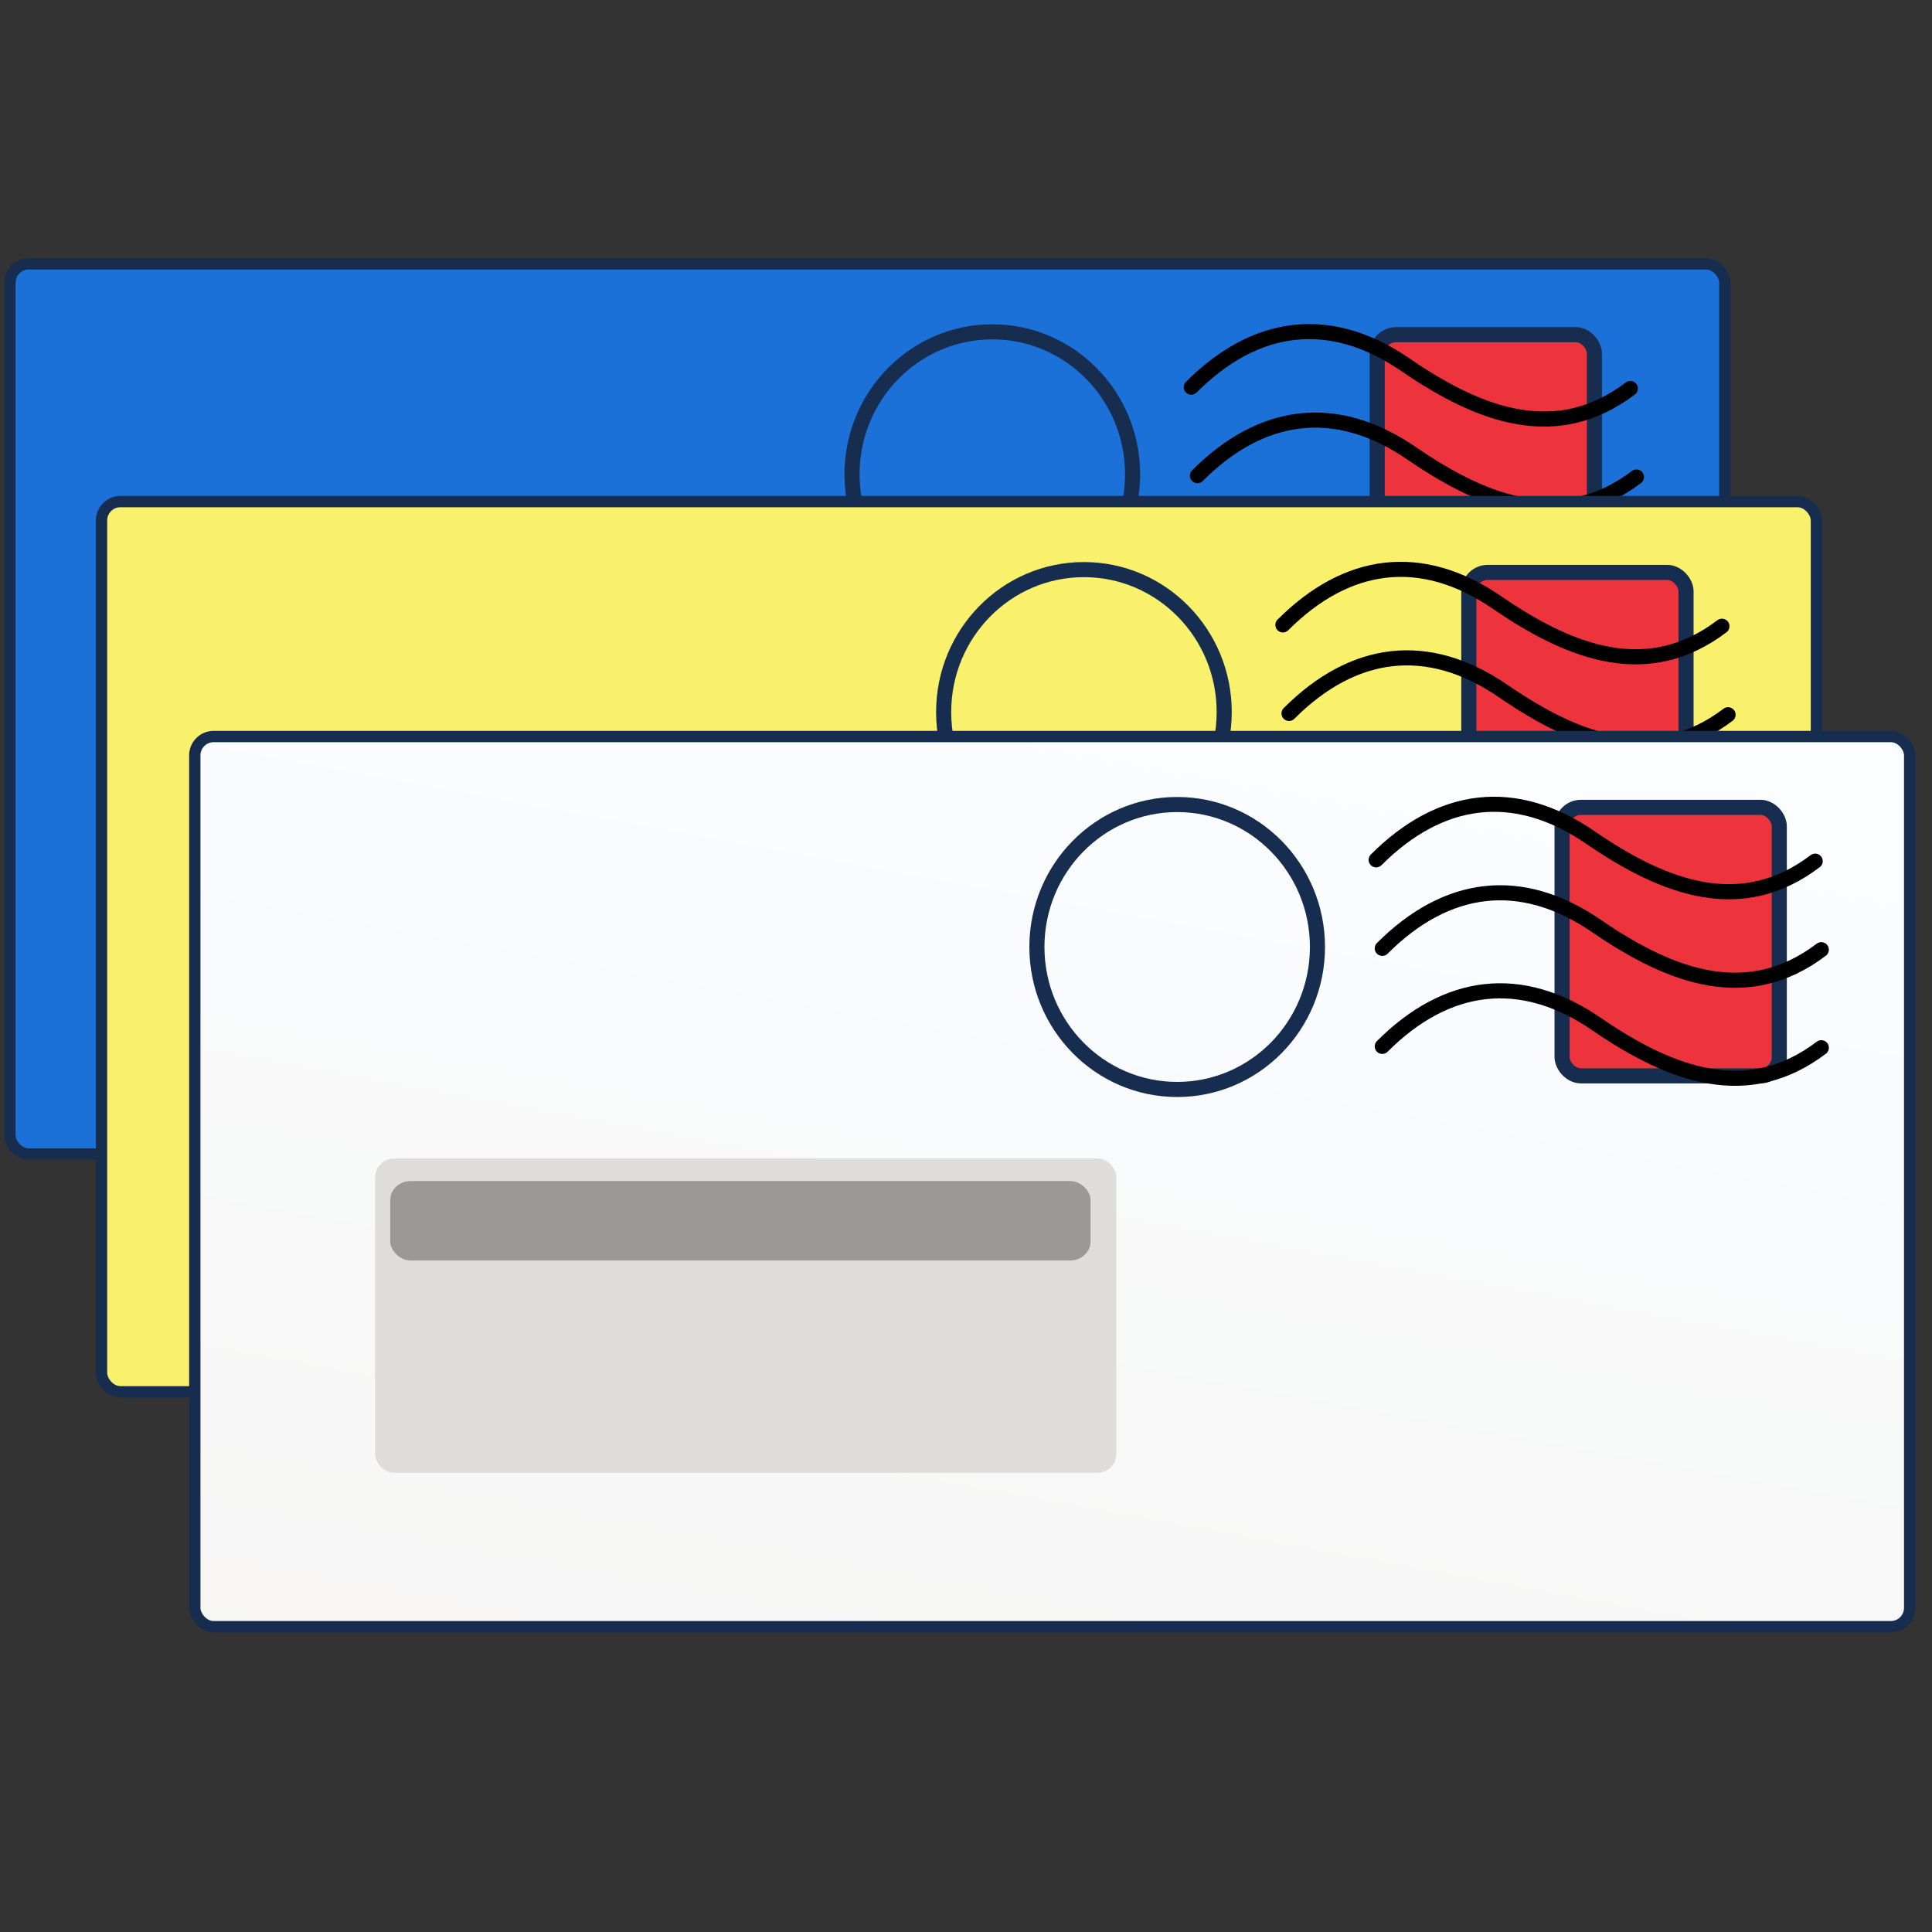 <?xml version="1.0" encoding="UTF-8" standalone="no"?>
<!-- Created with Inkscape (http://www.inkscape.org/) -->

<svg
   width="512"
   height="512"
   viewBox="0 0 512 512"
   version="1.1"
   id="svg5"
   inkscape:version="1.1.1 (3bf5ae0d25, 2021-09-20)"
   sodipodi:docname="io.github.brainstormtrooper.facteur.svg"
   inkscape:export-filename="/home/rick/Documents/Work/BrainstormTrooper/Gnome_emailer/icon.png"
   inkscape:export-xdpi="96"
   inkscape:export-ydpi="96"
   xmlns:inkscape="http://www.inkscape.org/namespaces/inkscape"
   xmlns:sodipodi="http://sodipodi.sourceforge.net/DTD/sodipodi-0.dtd"
   xmlns:xlink="http://www.w3.org/1999/xlink"
   xmlns="http://www.w3.org/2000/svg"
   xmlns:svg="http://www.w3.org/2000/svg">
  <rect x="0" y="0" width="512" height="512" fill="#333333" stroke="none"/>
  <sodipodi:namedview
     id="namedview7"
     pagecolor="#505050"
     bordercolor="#eeeeee"
     borderopacity="1"
     inkscape:pageshadow="0"
     inkscape:pageopacity="0"
     inkscape:pagecheckerboard="0"
     inkscape:document-units="px"
     showgrid="false"
     inkscape:zoom="1.515625"
     inkscape:cx="119.75258"
     inkscape:cy="256"
     inkscape:window-width="1920"
     inkscape:window-height="1011"
     inkscape:window-x="0"
     inkscape:window-y="0"
     inkscape:window-maximized="1"
     inkscape:current-layer="g7542"
     showguides="false" />
  <defs
     id="defs2">
    <linearGradient
       inkscape:collect="always"
       id="linearGradient3388">
      <stop
         style="stop-color:#7495a7;stop-opacity:1"
         offset="0"
         id="stop3384" />
      <stop
         style="stop-color:#ebebeb;stop-opacity:1"
         offset="1"
         id="stop3386" />
    </linearGradient>
    <linearGradient
       inkscape:collect="always"
       id="linearGradient1235">
      <stop
         style="stop-color:#fbfdff;stop-opacity:1"
         offset="0"
         id="stop1231" />
      <stop
         style="stop-color:#f6f5f4;stop-opacity:1"
         offset="1"
         id="stop1233" />
    </linearGradient>
    <linearGradient
       inkscape:collect="always"
       xlink:href="#linearGradient1235"
       id="linearGradient1237"
       x1="424.126"
       y1="193.477"
       x2="367.539"
       y2="501.606"
       gradientUnits="userSpaceOnUse" />
    <linearGradient
       inkscape:collect="always"
       xlink:href="#linearGradient3388"
       id="linearGradient3390"
       x1="126.072"
       y1="205.536"
       x2="285.804"
       y2="46.383"
       gradientUnits="userSpaceOnUse" />
  </defs>
  <g
     inkscape:label="Layer 1"
     inkscape:groupmode="layer"
     id="layer1">
    <g
       id="g7542-9"
       transform="translate(25.858,-13.796)">
      <rect
         style="fill:#1c71d8;fill-opacity:1;stroke:#162d50;stroke-width:3;stroke-linecap:round;stroke-linejoin:round"
         id="rect31-5-3"
         width="454.461"
         height="235.912"
         x="-23.228"
         y="83.711"
         rx="5"
         ry="5" />
      <rect
         style="fill:#ed333b;fill-opacity:1;stroke:#162d50;stroke-width:4;stroke-linecap:round;stroke-linejoin:round;stroke-miterlimit:4;stroke-dasharray:none"
         id="rect2268-3-6"
         width="57.564"
         height="71.157"
         x="339.115"
         y="102.482"
         rx="5"
         ry="5" />
      <g
         id="g2213-5-0"
         transform="translate(-14.13,-93.572)"
         style="stroke-width:4;stroke-miterlimit:4;stroke-dasharray:none">
        <ellipse
           style="fill:none;fill-opacity:0.93;stroke:#162d50;stroke-width:4;stroke-linecap:round;stroke-linejoin:round;stroke-miterlimit:4;stroke-dasharray:none"
           id="path1943-6-6"
           cx="251.245"
           cy="233.064"
           rx="37.175"
           ry="37.755" />
        <path
           style="fill:none;stroke:#000000;stroke-width:4;stroke-linecap:round;stroke-linejoin:miter;stroke-miterlimit:4;stroke-dasharray:none;stroke-opacity:1"
           d="m 303.977,209.969 c 16.972,-16.987 36.688,-19.716 56.791,-5.907 20.103,13.809 40.242,20.889 59.557,6.258"
           id="path2080-2-2" />
        <path
           style="fill:none;stroke:#000000;stroke-width:4;stroke-linecap:round;stroke-linejoin:miter;stroke-miterlimit:4;stroke-dasharray:none;stroke-opacity:1"
           d="m 305.599,233.425 c 16.972,-16.987 36.688,-19.716 56.791,-5.907 20.103,13.809 40.242,20.889 59.557,6.258"
           id="path2080-3-9-6" />
        <path
           style="fill:none;stroke:#000000;stroke-width:4;stroke-linecap:round;stroke-linejoin:miter;stroke-miterlimit:4;stroke-dasharray:none;stroke-opacity:1"
           d="m 305.599,259.405 c 16.972,-16.987 36.688,-19.716 56.791,-5.907 20.103,13.809 40.242,20.889 59.557,6.258"
           id="path2207-1-1" />
      </g>
      <rect
         style="fill:#a2aeb5;fill-opacity:1;stroke:none;stroke-width:4;stroke-linecap:round;stroke-linejoin:round;stroke-miterlimit:4;stroke-dasharray:none"
         id="rect5787-2-8"
         width="196.423"
         height="83.302"
         x="24.571"
         y="195.523"
         rx="5"
         ry="5" />
    </g>
    <g
       id="g7542"
       transform="translate(50.137,49.214)">
      <rect
         style="fill:#f9f06b;fill-opacity:1;stroke:#162d50;stroke-width:3;stroke-linecap:round;stroke-linejoin:round"
         id="rect31-5"
         width="454.461"
         height="235.912"
         x="-23.228"
         y="83.711"
         rx="5"
         ry="5" />
      <rect
         style="fill:#ed333b;fill-opacity:1;stroke:#162d50;stroke-width:4;stroke-linecap:round;stroke-linejoin:round;stroke-miterlimit:4;stroke-dasharray:none"
         id="rect2268-3"
         width="57.564"
         height="71.157"
         x="339.115"
         y="102.482"
         rx="5"
         ry="5" />
      <g
         id="g2213-5"
         transform="translate(-14.13,-93.572)"
         style="stroke-width:4;stroke-miterlimit:4;stroke-dasharray:none">
        <ellipse
           style="fill:none;fill-opacity:0.93;stroke:#162d50;stroke-width:4;stroke-linecap:round;stroke-linejoin:round;stroke-miterlimit:4;stroke-dasharray:none"
           id="path1943-6"
           cx="251.245"
           cy="233.064"
           rx="37.175"
           ry="37.755" />
        <path
           style="fill:none;stroke:#000000;stroke-width:4;stroke-linecap:round;stroke-linejoin:miter;stroke-miterlimit:4;stroke-dasharray:none;stroke-opacity:1"
           d="m 303.977,209.969 c 16.972,-16.987 36.688,-19.716 56.791,-5.907 20.103,13.809 40.242,20.889 59.557,6.258"
           id="path2080-2" />
        <path
           style="fill:none;stroke:#000000;stroke-width:4;stroke-linecap:round;stroke-linejoin:miter;stroke-miterlimit:4;stroke-dasharray:none;stroke-opacity:1"
           d="m 305.599,233.425 c 16.972,-16.987 36.688,-19.716 56.791,-5.907 20.103,13.809 40.242,20.889 59.557,6.258"
           id="path2080-3-9" />
        <path
           style="fill:none;stroke:#000000;stroke-width:4;stroke-linecap:round;stroke-linejoin:miter;stroke-miterlimit:4;stroke-dasharray:none;stroke-opacity:1"
           d="m 305.599,259.405 c 16.972,-16.987 36.688,-19.716 56.791,-5.907 20.103,13.809 40.242,20.889 59.557,6.258"
           id="path2207-1" />
      </g>
      <rect
         style="fill:#a2aeb5;fill-opacity:1;stroke:none;stroke-width:4;stroke-linecap:round;stroke-linejoin:round;stroke-miterlimit:4;stroke-dasharray:none"
         id="rect5787-2"
         width="196.423"
         height="83.302"
         x="24.571"
         y="195.523"
         rx="5"
         ry="5" />
    </g>
    <g
       id="g7552"
       transform="translate(32.204,18.129)">
      <rect
         style="fill:url(#linearGradient1237);fill-opacity:1;stroke:#162d50;stroke-width:3;stroke-linecap:round;stroke-linejoin:round"
         id="rect31"
         width="454.461"
         height="235.912"
         x="19.418"
         y="177.054"
         rx="5"
         ry="5"
         inkscape:export-filename="/home/rick/Documents/Work/BrainstormTrooper/Gnome_emailer/icon.png"
         inkscape:export-xdpi="96"
         inkscape:export-ydpi="96" />
      <rect
         style="fill:#ed333b;fill-opacity:1;stroke:#162d50;stroke-width:4;stroke-linecap:round;stroke-linejoin:round;stroke-miterlimit:4;stroke-dasharray:none"
         id="rect2268"
         width="57.564"
         height="71.157"
         x="381.76"
         y="195.825"
         rx="5"
         ry="5" />
      <g
         id="g2213"
         transform="translate(28.515,-0.229)"
         style="stroke-width:4;stroke-miterlimit:4;stroke-dasharray:none">
        <ellipse
           style="fill:none;fill-opacity:0.93;stroke:#162d50;stroke-width:4;stroke-linecap:round;stroke-linejoin:round;stroke-miterlimit:4;stroke-dasharray:none"
           id="path1943"
           cx="251.245"
           cy="233.064"
           rx="37.175"
           ry="37.755" />
        <path
           style="fill:none;stroke:#000000;stroke-width:4;stroke-linecap:round;stroke-linejoin:miter;stroke-miterlimit:4;stroke-dasharray:none;stroke-opacity:1"
           d="m 303.977,209.969 c 16.972,-16.987 36.688,-19.716 56.791,-5.907 20.103,13.809 40.242,20.889 59.557,6.258"
           id="path2080" />
        <path
           style="fill:none;stroke:#000000;stroke-width:4;stroke-linecap:round;stroke-linejoin:miter;stroke-miterlimit:4;stroke-dasharray:none;stroke-opacity:1"
           d="m 305.599,233.425 c 16.972,-16.987 36.688,-19.716 56.791,-5.907 20.103,13.809 40.242,20.889 59.557,6.258"
           id="path2080-3" />
        <path
           style="fill:none;stroke:#000000;stroke-width:4;stroke-linecap:round;stroke-linejoin:miter;stroke-miterlimit:4;stroke-dasharray:none;stroke-opacity:1"
           d="m 305.599,259.405 c 16.972,-16.987 36.688,-19.716 56.791,-5.907 20.103,13.809 40.242,20.889 59.557,6.258"
           id="path2207" />
      </g>
      <rect
         style="fill:#deddda;fill-opacity:1;stroke:none;stroke-width:4;stroke-linecap:round;stroke-linejoin:round;stroke-miterlimit:4;stroke-dasharray:none"
         id="rect5787"
         width="196.423"
         height="83.302"
         x="67.216"
         y="288.866"
         rx="5"
         ry="5" />
    </g>
    <rect
       style="fill:#9a9996;fill-opacity:1;stroke-width:4.158;stroke-linecap:round;stroke-linejoin:round"
       id="rect1907"
       width="185.586"
       height="21.044"
       x="103.42"
       y="312.995"
       rx="5.404"
       ry="5" />
  </g>
  <g
     inkscape:groupmode="layer"
     id="layer3"
     inkscape:label="wings"
     sodipodi:insensitive="true"
     style="display:none">
    <path
       style="fill:url(#linearGradient3390);fill-opacity:1;stroke:#000000;stroke-width:4;stroke-linecap:round;stroke-linejoin:round;stroke-miterlimit:4;stroke-dasharray:none;stroke-opacity:1"
       d="m 228.789,215.737 c -9.951,-21.765 58.665,-83.379 62.717,-109.34 C 295.557,80.436 283.505,46.472 232.268,27.219 190.628,11.573 159.871,9.732 156.477,21.5 c -3.394,11.768 5.327,16.781 18.853,25.928 -27.972,-5.093 -36.057,-8.366 -39.518,0.704 -3.461,9.07 15.892,22.784 25.719,26.781 -17.134,-2.827 -34.683,-9.954 -39.541,-0.892 -4.858,9.062 8.372,26.41 29.469,46.193 17.206,16.135 42.477,48.064 21.201,94.608"
       id="path2753"
       sodipodi:nodetypes="cssscscssc" />
  </g>
</svg>
